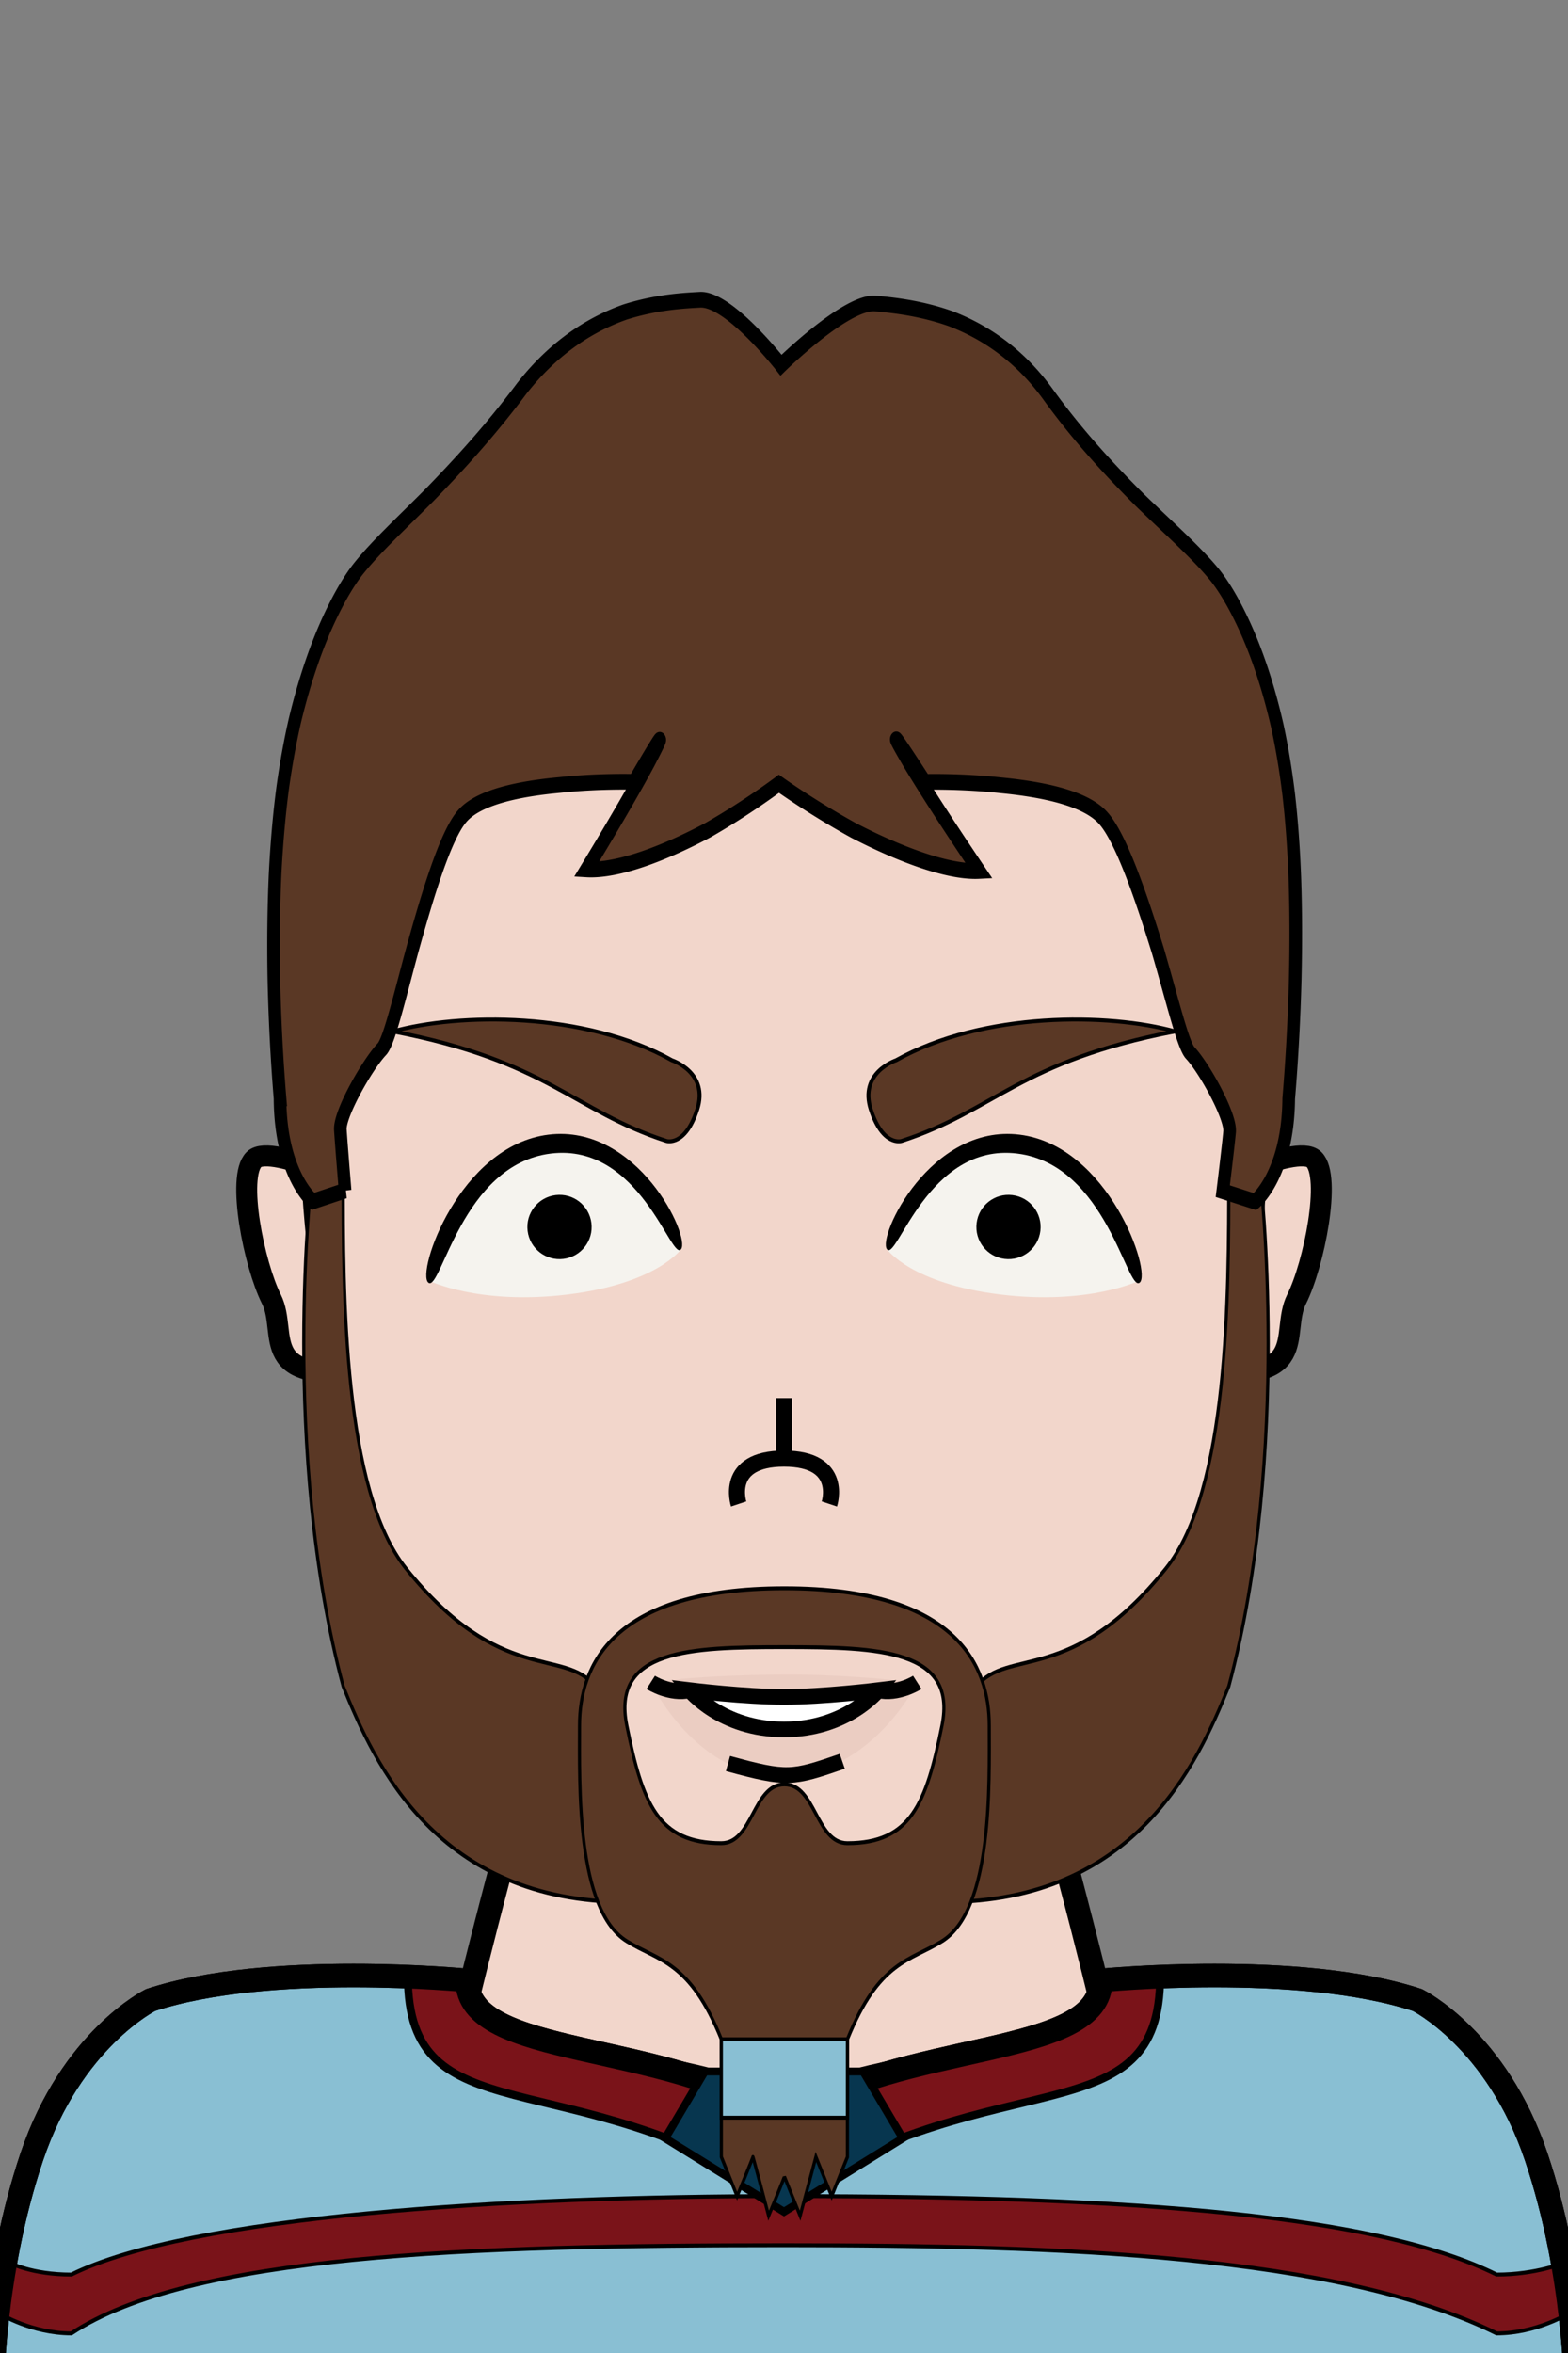 <svg xmlns="http://www.w3.org/2000/svg" version="1.2" baseProfile="tiny" width="100%" height="100%" viewBox="0 0 400 600" preserveAspectRatio="xMinYMin meet">
<rect x="0" y="0" width="400" height="600" fill="#808080" stroke="none"/>
<g transform="scale(1.01 1) translate(-1.98 0)">
<path fill="#f2d6cb" stroke="#000" stroke-width="6" d="M10 600s-10-70 50-70c10 0 0-10 60-20 0 0 50-210 80-210s80 210 80 210c60 10 50 20 60 20 60 0 50 70 50 70"/><path d="M71 545s46.9-3 82.1 10M329 545s-46.9-3-82.1 10m77.1-18s5.5-7.5 22-7m-271 7s-5.5-7.5-22-7"/>
</g>
<g transform="scale(1.01 1) translate(-1.98 0)">
<g stroke="#000"><path fill="#89bfd3" stroke-width="6" d="M120 505c0 20 50 15 80 35 30-20 80-15 80-35 0 0 50-5 80 5 0 0 20 10 30 40s10 60 10 60H0s0-30 10-60 30-40 30-40c30-10 80-5 80-5Z" class="hockeyPrimary"/><path fill="#7a1319" d="M4.5 577.03S10 580 20 580c30-15 110-20 180-20 90 0 150 5 180 20 10 0 17-2.97 17-2.97l1 12.97s-8 5-18 5c-40-20-110-22.48-180-22.48-80 0-150 2.48-180 22.48-10 0-18-5-18-5z" class="stripeAccent"/><path fill="#7a1319" stroke-width="2" d="M120 505c0 20 50 15 80 30 30-15 80-10 80-30l15-1c0 41-40 21-95 56-55-35-95-15-95-56z" class="collarAccent"/><path fill="none" stroke-width="6" d="M120 505c0 20 50 15 80 35 30-20 80-15 80-35 0 0 50-5 80 5 0 0 20 10 30 40s10 60 10 60H0s0-30 10-60 30-40 30-40c30-10 80-5 80-5Z" class="hockeyStroke"/><path fill="#07364f" stroke-width="2" d="M180 528.21h40l10 17.05L200 564l-30-18.74z" class="shieldSecondary"/></g>
</g>
<g transform="translate(33.536 291.014) scale(0.89 0.89) translate(2.653 4.201) translate(27.451 -2.98)">
<path fill="#f2d6cb" stroke="#000" stroke-width="6" d="M40 14S10-1 5 4s0 30 5 40-5 25 30 20z"/>
</g>
<g transform="translate(323.536 291.014) scale(-0.89 0.89) translate(-45.582 4.201) translate(27.451 -2.98)">
<path fill="#f2d6cb" stroke="#000" stroke-width="6" d="M40 14S10-1 5 4s0 30 5 40-5 25 30 20z"/>
</g>
<g transform="scale(0.804 1) translate(48.756 0)">
<path fill="#f2d6cb" stroke="#000" stroke-width="6" d="M200 100c100 0 150 60 150 200 0 20-20 130-20 130l-80 50c-20 20-40 20-50 20s-30 0-50-20l-80-50S50 320 50 300c0-140 50-200 150-200Z"/><path fill="rgba(0,0,0,0)" d="M200 410c30 0 50 10 50 10 30 0 90-15 90-120h10c0 20-20 130-20 130l-80 50c-20 20-40 20-50 20s-30 0-50-20l-80-50S50 320 50 300h10c0 105 60 120 90 120 0 0 20-10 50-10" class="faceShave"/><path fill="rgba(0,0,0,0)" d="M60 300H50c0-140 50-200 150-200s150 60 150 200h-10v-10c0-5-10-20-15-25s-5-55-15-65c-40-40-60 0-110 0s-70-40-110 0c-10 10-10 60-15 65s-15 20-15 25z" class="headShave"/>
</g>
<g transform="translate(142.67 417.5) scale(0.38 0.38) translate(11.959 28.553)">
<path fill="none" stroke="#000" stroke-width="2" d="M12.33 4.32s-10 3.29-10 13.18 10 13.18 10 13.18" class="shp0"/>
</g>
<g transform="translate(242.67 417.5) scale(-0.38 0.38) translate(-26.619 28.553)">
<path fill="none" stroke="#000" stroke-width="2" d="M12.33 4.32s-10 3.29-10 13.18 10 13.18 10 13.18" class="shp0"/>
</g>
<g transform="scale(0.804 1) translate(48.878 0)">
<path fill="#5A3825" fill-rule="evenodd" stroke="#000" d="M60 300H50s-10 70 10 130c10 20 30 55 90 55 10-10 0-45-10-55s-30 0-60-30c-20-20-20-70-20-100Zm261 100c-30 30-50 20-60 30s-20 45-10 55c60 0 80-35 90-55 20-60 10-130 10-130h-10c0 30 0 80-20 100Z" class="shp0"/><path fill="#5A3825" fill-rule="evenodd" stroke="#000" d="M200 405c55 0 65 20 65 35s1.12 46.94-15 55c-10 5-20 5-30 25v30l-5 10-5-10-5 15s-4.86-9.65-5-9.99c-.02.34-5 9.99-5 9.99s-5-15.32-5-15-5 10-5 10l-5-10v-30c-10-20-20-20-30-25-16.12-8.06-15-40-15-55s10-35 65-35Zm0 150.01V555zM150 440c5 20 10 30 30 30 10 0 10-15 20-15s10 15 20 15c20 0 25-10 30-30 4.85-19.4-20-20-50-20s-54.85.6-50 20Z" class="shp0"/><path fill="#89bfd3" stroke="#000" d="M180 520h40v20h-40z" class="facialHairBand"/>
</g>
<g transform="translate(102.435 287.6) rotate(-7 37.565 22.4)">
<path d="M5 35S17.08 5 40 5s30 30 30 30-7.15 7.92-30.07 7.92S5 35 5 35" style="fill:#f5f3ee"/><path d="M5 35.6C2.13 32.73 17.08 1.88 40 1.88S72.87 32.13 70 35 62.92 6.73 40 6.73 7.87 38.46 5 35.6" style="fill:#000"/><path d="M39.93 33.78c-4.53 0-8.2-3.66-8.2-8.2 0-4.53 3.67-8.19 8.2-8.19s8.19 3.66 8.19 8.19c0 4.54-3.66 8.2-8.19 8.2" style="fill:#000"/>
</g>
<g transform="translate(222.435 287.6) rotate(7 37.565 22.4) scale(-1 1) translate(-75.13 0)">
<path d="M5 35S17.08 5 40 5s30 30 30 30-7.15 7.92-30.07 7.92S5 35 5 35" style="fill:#f5f3ee"/><path d="M5 35.6C2.13 32.73 17.08 1.88 40 1.88S72.87 32.13 70 35 62.92 6.73 40 6.73 7.87 38.46 5 35.6" style="fill:#000"/><path d="M39.93 33.78c-4.53 0-8.2-3.66-8.2-8.2 0-4.53 3.67-8.19 8.2-8.19s8.19 3.66 8.19 8.19c0 4.54-3.66 8.2-8.19 8.2" style="fill:#000"/>
</g>
<g transform="translate(97 257.65) rotate(18 43 12.35)">
<path fill="#5A3825" stroke="#000" d="M83 13C83 3 73 3 73 3 48-2 17.46 8.36 3 18c40-5 50 5 75 5 0 0 5 0 5-10Z"/>
</g>
<g transform="translate(217 257.65) rotate(-18 43 12.35) scale(-1 1) translate(-86 0)">
<path fill="#5A3825" stroke="#000" d="M83 13C83 3 73 3 73 3 48-2 17.46 8.36 3 18c40-5 50 5 75 5 0 0 5 0 5-10Z"/>
</g>
<g transform="translate(165 425.995)">
<path d="M1 3s11-1.86 34-2C51.67.9 69 3 69 3S57.67 26.31 35 27C12.68 27.68 1 3 1 3" style="opacity:.05;mix-blend-mode:multiply;fill:#501414"/><path d="M11 5s14 1.71 24 1.71S59 5 59 5s-8 10-24 10S11 5 11 5" style="fill:#fff"/><path d="M11 5s14 1.71 24 1.71S59 5 59 5s-8 10-24 10S11 5 11 5ZM1 3s5 3.19 10 2m58-2s-5 3.19-10 2M20.71 23.69c15.15 4.14 16.29 3.86 29.15-.57" style="fill:none;stroke:#000;stroke-width:4"/>
</g>
<g transform="translate(-1 1.295) scale(0.82 0.82) translate(44.122 80.935)">
<path fill="#f2d6cb" stroke="#000" stroke-width="5" d="M186.89 385.17s-4.71-14.11 14.11-14.11 14.11 14.11 14.11 14.11M201 371.06v-18.82" class="nose"/>
</g>
<g transform="scale(0.804 1) translate(48.796 0)">
<path fill="#5A3825" stroke="#000" stroke-width="4" d="m60.7 303.6-10.18 2.73s-10.34-6.75-10.47-26.25A411 411 0 0 1 38.08 249c-.2-9.59-.03-18.34.42-26.31.51-7.92 1.31-15.08 2.36-21.56 1.11-6.48 2.45-12.31 3.96-17.56 3.18-10.58 6.91-18.91 10.54-25.28 3.71-6.48 7.2-10.94 9.89-13.58 5.38-5.37 13.13-11.13 22.17-18.43 8.94-7.4 19.07-16.18 29.29-27.17 10.68-10.98 22.51-16.62 32.85-19.55 10.38-2.64 19.25-2.91 23.85-3.12 9.2-.27 25.61 16.69 25.61 16.69s20.62-16.33 29.93-15.73c4.67.37 13.77.98 23.87 3.86 10.17 3.13 21.54 8.82 31.02 19.4 9.59 10.67 19.73 19.38 28.92 26.77 9.43 7.35 17.63 13.2 23.25 18.58 2.81 2.65 6.42 7.2 10.14 13.75 3.66 6.44 7.34 14.82 10.33 25.34 1.41 5.23 2.64 11.02 3.61 17.43.92 6.41 1.59 13.49 1.95 21.29.34 7.85.39 16.46.12 25.88-.3 9.46-.94 19.64-2.06 30.47-.22 19.42-10.69 26.22-10.69 26.22l-10.23-2.65s1.72-11.23 2.17-15.18c.38-4.04-8.03-16.21-12.48-20.05-2.27-1.9-5.66-13.36-10.28-26.07-5.23-13.61-11.69-28.76-17.29-33.79-5.66-5.23-19.79-7.41-32.54-8.4-12.76-1.12-24.1-.86-24.1-.86s-7.29-9.1-8.8-10.64c-.76-.77-.1.39 3.66 5.55 3.78 5.08 10.69 13.88 22.36 27.8-10.33.43-26.38-4.73-39.78-10.31-13.24-5.86-23.75-11.93-23.75-11.93s-9.95 6.06-22.6 11.86c-12.77 5.47-28.2 10.48-38.45 9.98 10.34-13.69 16.44-22.35 19.77-27.36 3.32-5.09 3.9-6.25 3.21-5.48-1.39 1.52-7.89 10.52-7.89 10.52s-11.14-.28-23.52.79c-12.34.91-25.92 2.97-31.15 8.08-5.19 4.93-10.81 19.84-15.45 33.28-4.28 12.63-7.6 24.1-9.92 26.03-4.6 3.93-13.44 16.38-13.16 20.48.32 4.03 1.51 15.56 1.51 15.56Z"/>
</g>
</svg>